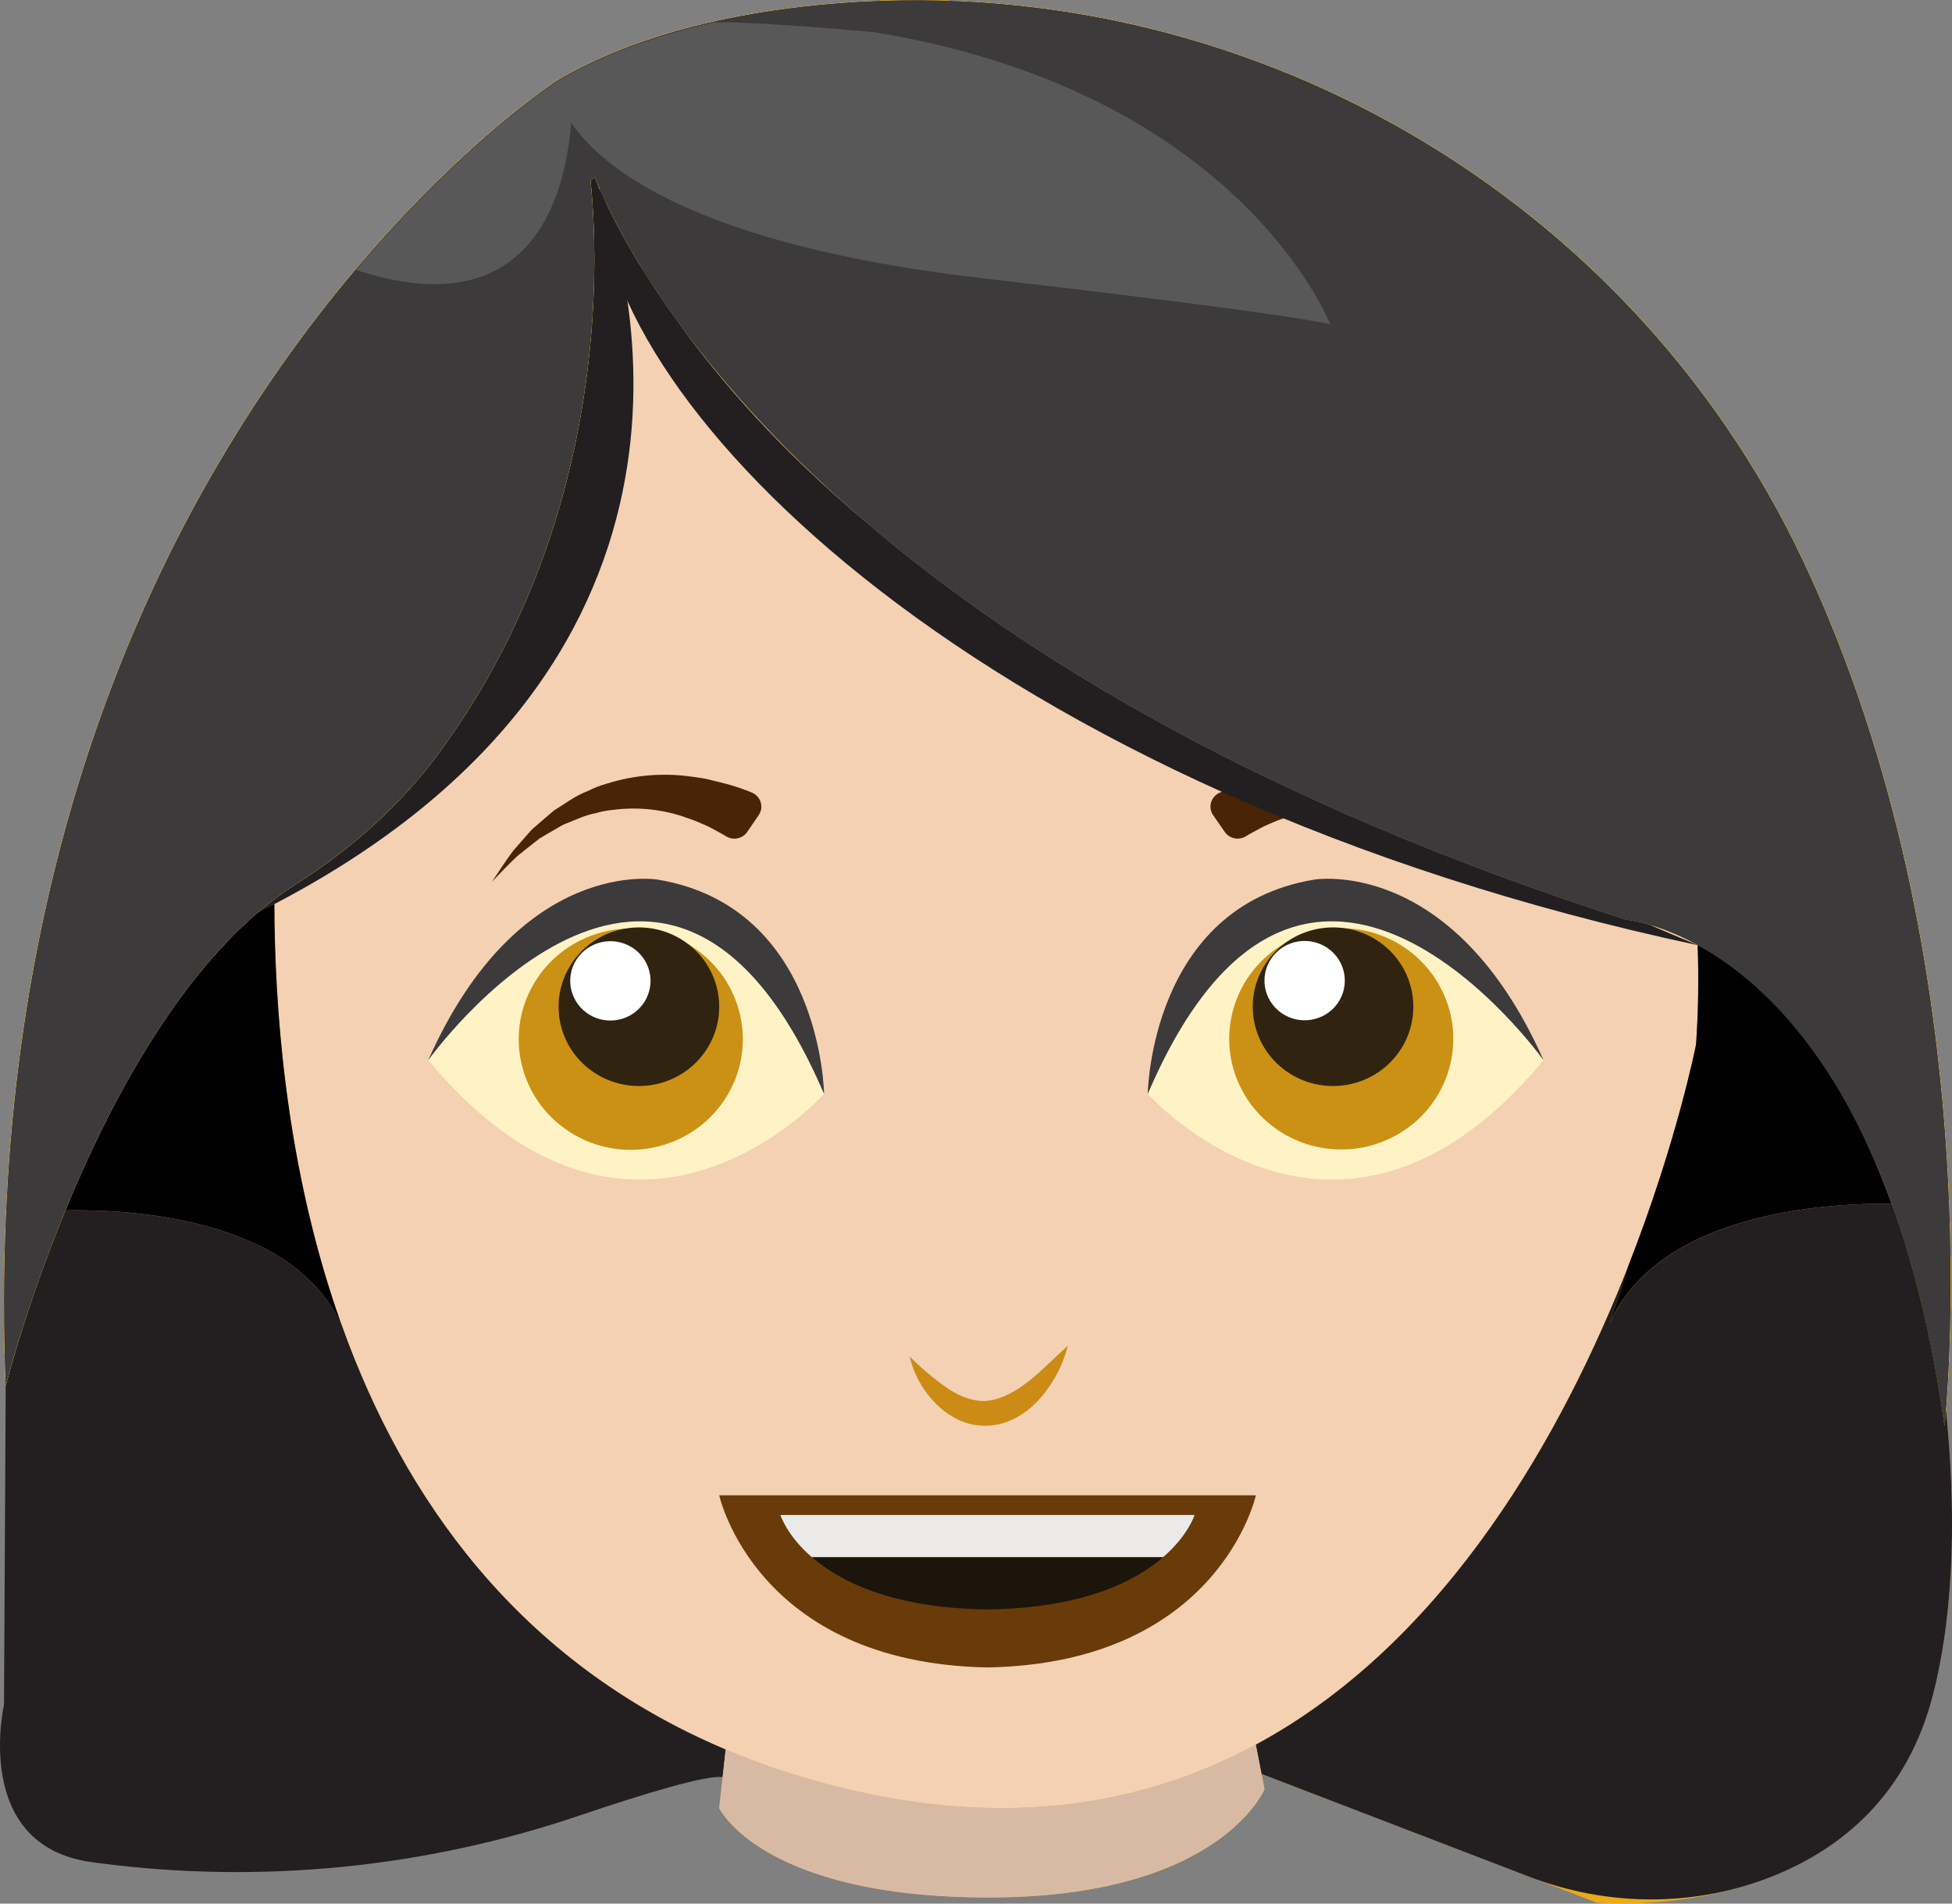 <svg width="40" height="39" viewBox="0 0 40 39" fill="none" xmlns="http://www.w3.org/2000/svg">
<rect x="0" y="0" width="40" height="39" fill="#808080" stroke="none"/>
<g clip-path="url(#clip0_1848_150)">
<path d="M36.948 11.488C33.301 3.761 25.041 -0.848 16.463 0.133C14.675 0.337 12.91 0.784 11.444 1.632C11.444 1.632 -0.641 9.376 0.116 28.394C0.116 28.394 2.063 20.66 6.063 18.115C7.187 17.399 8.193 16.514 8.98 15.447C12.503 10.673 12.265 5.285 12.099 3.688L12.191 3.636C12.964 5.554 17.092 13.622 33.322 18.844C33.322 18.844 38.449 19.246 39.847 29.216C39.846 29.214 40.897 19.852 36.948 11.488Z" fill="#FCC72A"/>
<path d="M33.323 18.842C17.093 13.62 12.964 5.552 12.191 3.635L12.1 3.686C12.265 5.284 12.504 10.672 8.981 15.445C8.193 16.512 7.188 17.401 6.063 18.113C5.914 18.209 5.767 18.312 5.623 18.422C5.62 23.823 7.001 34.042 17.147 36.602C31.116 40.126 34.757 21.395 34.757 21.395C34.803 20.718 34.813 20.039 34.788 19.361C33.932 18.89 33.323 18.842 33.323 18.842Z" fill="#FDC92B"/>
<path d="M24.859 16.7C24.832 16.662 24.815 16.618 24.808 16.572C24.801 16.526 24.805 16.48 24.818 16.435C24.832 16.391 24.855 16.35 24.887 16.316C24.919 16.281 24.957 16.254 25.001 16.237L25.069 16.209C25.202 16.157 25.337 16.111 25.476 16.072C25.616 16.034 25.752 16.003 25.888 15.969C26.024 15.935 26.168 15.923 26.306 15.902C26.866 15.833 27.434 15.885 27.971 16.055C28.105 16.092 28.234 16.142 28.357 16.204C28.484 16.254 28.605 16.316 28.72 16.39L29.041 16.595C29.053 16.602 29.065 16.611 29.076 16.621L29.362 16.866L29.511 16.995L29.64 17.142L29.887 17.423L29.906 17.447C30.058 17.649 30.19 17.863 30.331 18.067C30.156 17.89 29.988 17.705 29.806 17.538C29.799 17.532 29.791 17.525 29.783 17.518L29.5 17.294L29.354 17.179L29.194 17.083L28.896 16.911C28.883 16.903 28.869 16.896 28.855 16.891L28.538 16.762C28.428 16.716 28.312 16.681 28.195 16.658C28.081 16.623 27.963 16.601 27.845 16.591C27.382 16.531 26.912 16.571 26.467 16.71C26.361 16.748 26.254 16.78 26.15 16.821L26.131 16.829C26.029 16.876 25.925 16.913 25.828 16.967C25.73 17.022 25.625 17.074 25.53 17.133C25.46 17.176 25.376 17.191 25.296 17.175C25.215 17.158 25.144 17.112 25.098 17.044L24.859 16.7Z" fill="#4A2407"/>
<path d="M31.63 21.72C31.63 21.72 26.747 14.88 23.52 22.411C23.52 22.411 27.412 26.788 31.63 21.72Z" fill="#FFF3C6"/>
<path d="M31.63 21.721C29.766 17.522 26.923 18.022 26.923 18.022C23.563 18.584 23.52 22.411 23.52 22.411C26.747 14.88 31.63 21.721 31.63 21.721Z" fill="#CB8B14"/>
<path d="M29.746 21.673C29.964 20.439 29.128 19.265 27.878 19.05C26.629 18.835 25.44 19.661 25.223 20.894C25.005 22.127 25.841 23.301 27.09 23.516C28.339 23.731 29.528 22.906 29.746 21.673Z" fill="#CB9114"/>
<path d="M28.604 21.637C29.17 20.934 29.052 19.912 28.341 19.354C27.63 18.795 26.595 18.911 26.029 19.613C25.463 20.316 25.581 21.338 26.292 21.896C27.003 22.455 28.038 22.339 28.604 21.637Z" fill="#302411"/>
<path d="M27.409 20.557C27.669 20.189 27.579 19.682 27.207 19.425C26.835 19.167 26.321 19.256 26.06 19.624C25.799 19.991 25.89 20.498 26.262 20.756C26.634 21.013 27.148 20.924 27.409 20.557Z" fill="white"/>
<path d="M15.547 16.7C15.573 16.662 15.591 16.618 15.598 16.572C15.605 16.526 15.601 16.48 15.588 16.435C15.574 16.391 15.551 16.35 15.519 16.316C15.487 16.281 15.448 16.254 15.405 16.237L15.337 16.209C15.203 16.157 15.069 16.111 14.93 16.072C14.79 16.034 14.654 16.003 14.518 15.969C14.382 15.935 14.238 15.923 14.1 15.902C13.54 15.833 12.972 15.885 12.435 16.055C12.301 16.092 12.172 16.142 12.049 16.204C11.922 16.254 11.8 16.316 11.686 16.39L11.368 16.595C11.355 16.602 11.344 16.611 11.332 16.621L11.047 16.866L10.898 16.995L10.768 17.142L10.522 17.423L10.503 17.447C10.351 17.649 10.219 17.863 10.078 18.067C10.253 17.89 10.421 17.705 10.602 17.538C10.61 17.532 10.618 17.525 10.626 17.518L10.909 17.294L11.055 17.179L11.215 17.084L11.513 16.912C11.526 16.904 11.54 16.897 11.554 16.891L11.871 16.762C11.981 16.716 12.096 16.681 12.214 16.658C12.328 16.624 12.445 16.602 12.564 16.592C13.027 16.531 13.497 16.572 13.942 16.71C14.048 16.749 14.155 16.781 14.258 16.822L14.278 16.83C14.38 16.877 14.484 16.913 14.581 16.968C14.679 17.023 14.783 17.074 14.879 17.134C14.949 17.177 15.033 17.192 15.113 17.175C15.194 17.159 15.265 17.112 15.311 17.045L15.547 16.7Z" fill="#4A2407"/>
<path d="M8.775 21.721C8.775 21.721 13.658 14.882 16.886 22.411C16.886 22.411 12.994 26.788 8.775 21.721Z" fill="#FFF3C6"/>
<path d="M8.775 21.721C10.64 17.522 13.483 18.022 13.483 18.022C16.843 18.584 16.886 22.411 16.886 22.411C13.658 14.88 8.775 21.721 8.775 21.721Z" fill="#CB8B14"/>
<path d="M14.852 22.523C15.542 21.473 15.238 20.07 14.175 19.389C13.111 18.707 11.689 19.007 10.999 20.057C10.309 21.108 10.613 22.511 11.676 23.192C12.74 23.873 14.162 23.574 14.852 22.523Z" fill="#CB9114"/>
<path d="M14.433 21.568C14.96 20.837 14.787 19.822 14.047 19.302C13.306 18.781 12.279 18.952 11.752 19.683C11.224 20.413 11.397 21.428 12.137 21.948C12.878 22.469 13.905 22.299 14.433 21.568Z" fill="#302411"/>
<path d="M13.279 20.378C13.438 19.957 13.221 19.49 12.795 19.333C12.368 19.177 11.895 19.391 11.736 19.811C11.578 20.232 11.795 20.7 12.221 20.857C12.647 21.013 13.121 20.799 13.279 20.378Z" fill="white"/>
<path d="M18.641 27.79C18.887 28.039 19.156 28.264 19.446 28.463C19.724 28.64 20.01 28.733 20.279 28.693C20.549 28.652 20.83 28.496 21.095 28.286C21.36 28.076 21.604 27.82 21.883 27.568C21.79 27.932 21.62 28.272 21.384 28.566C21.145 28.858 20.802 29.141 20.351 29.199C20.13 29.229 19.905 29.2 19.699 29.115C19.509 29.034 19.336 28.916 19.191 28.77C18.918 28.501 18.727 28.161 18.641 27.79Z" fill="#CB8B14"/>
<path d="M36.948 11.488C33.301 3.761 25.041 -0.848 16.463 0.133C14.675 0.337 12.91 0.784 11.444 1.632C11.444 1.632 -0.641 9.376 0.116 28.394C0.116 28.394 2.063 20.66 6.063 18.115C7.187 17.399 8.193 16.514 8.98 15.447C12.503 10.673 12.265 5.285 12.099 3.688L12.191 3.636C12.964 5.554 17.092 13.622 33.322 18.844C33.322 18.844 38.449 19.246 39.847 29.216C39.846 29.214 40.897 19.852 36.948 11.488Z" fill="#FCC72A"/>
<path d="M12.191 3.635L12.099 3.686C12.265 5.284 12.503 10.672 8.98 15.445C8.193 16.512 7.187 17.401 6.063 18.113C5.788 18.29 5.526 18.485 5.279 18.698C15.151 13.76 13.027 5.708 12.212 3.687L12.191 3.635Z" fill="#9E600A"/>
<path d="M25.735 30.635H14.738C14.738 30.635 15.485 34.062 20.214 34.161H20.263C24.988 34.062 25.735 30.635 25.735 30.635Z" fill="#683B09"/>
<path d="M20.218 32.973H20.254C22.186 32.944 23.257 32.403 23.837 31.9H16.635C17.214 32.403 18.285 32.944 20.218 32.973Z" fill="#1B150B"/>
<path d="M24.479 31.038H15.992C15.992 31.038 16.12 31.454 16.633 31.901H23.835C24.352 31.454 24.479 31.038 24.479 31.038Z" fill="#EBEAE9"/>
<path d="M5.625 18.876L5.622 18.523L5.279 18.695C3.504 20.216 2.191 22.715 1.338 24.796C2.633 24.772 5.992 24.932 7.003 27.154C5.949 24.214 5.658 21.176 5.625 18.876Z" fill="#CE9117"/>
<path d="M36.948 11.488C33.301 3.761 25.041 -0.848 16.463 0.133C14.675 0.337 12.91 0.784 11.444 1.632C11.444 1.632 -0.641 9.376 0.116 28.394C0.116 28.394 2.063 20.66 6.063 18.115C7.187 17.399 8.193 16.514 8.98 15.447C12.503 10.673 12.265 5.285 12.099 3.688L12.191 3.636C12.964 5.554 17.092 13.622 33.322 18.844C33.322 18.844 38.449 19.246 39.847 29.216C39.846 29.214 40.897 19.852 36.948 11.488Z" fill="#FCC72A"/>
<path d="M34.787 19.36C34.812 20.038 34.801 20.718 34.755 21.395C34.755 21.395 34.367 23.392 33.357 25.959C33.244 26.342 33.12 26.724 32.984 27.105C34.008 24.855 37.359 24.646 38.763 24.661C37.567 21.36 35.968 19.979 34.787 19.36Z" fill="#CE9117"/>
<path d="M33.323 18.841C25.847 16.436 20.938 13.427 17.743 10.693L17.733 10.685C15.985 9.212 14.762 7.809 13.918 6.627C13.753 6.402 13.602 6.185 13.463 5.977C13.418 5.908 13.374 5.84 13.331 5.774L13.328 5.769C13.285 5.703 13.245 5.639 13.205 5.576L13.2 5.568C13.161 5.506 13.123 5.444 13.084 5.384C13.082 5.381 13.08 5.377 13.078 5.375C13.042 5.315 13.007 5.256 12.973 5.199L12.967 5.188L12.87 5.02L12.864 5.009C12.833 4.951 12.805 4.901 12.774 4.848C12.774 4.845 12.77 4.841 12.767 4.837C12.739 4.785 12.709 4.734 12.685 4.684C12.685 4.68 12.681 4.676 12.678 4.673C12.652 4.623 12.626 4.574 12.602 4.527L12.597 4.516C12.572 4.469 12.548 4.423 12.526 4.377L12.521 4.369C12.499 4.323 12.477 4.279 12.456 4.236L12.453 4.228C12.432 4.185 12.412 4.143 12.395 4.102V4.097C12.375 4.055 12.357 4.015 12.34 3.976C12.322 3.937 12.305 3.899 12.289 3.861C12.289 8.324 20.16 16.241 34.792 19.365C34.48 19.235 34.151 19.095 33.802 18.946C33.646 18.896 33.485 18.861 33.323 18.841Z" fill="#9E600A"/>
<path d="M36.948 11.488C33.301 3.761 25.041 -0.848 16.463 0.133C14.675 0.337 12.91 0.784 11.444 1.632C11.444 1.632 -0.641 9.376 0.116 28.394C0.116 28.394 2.063 20.66 6.063 18.115C7.187 17.399 8.193 16.514 8.98 15.447C12.503 10.673 12.265 5.285 12.099 3.688L12.191 3.636C12.964 5.554 17.092 13.622 33.322 18.844C33.322 18.844 38.449 19.246 39.847 29.216C39.846 29.214 40.897 19.852 36.948 11.488Z" fill="#FCC72A"/>
<path d="M33.44 25.75C33.447 25.73 33.455 25.71 33.463 25.689C33.455 25.712 33.448 25.733 33.44 25.75Z" fill="#E9AB1A"/>
<path d="M38.568 24.148C38.592 24.205 38.616 24.267 38.64 24.329L38.568 24.148Z" fill="#E9AB1A"/>
<path d="M33.541 25.487C33.541 25.483 33.544 25.478 33.546 25.474C33.547 25.47 33.543 25.483 33.541 25.487Z" fill="#E9AB1A"/>
<path d="M39.877 28.89C39.86 29.101 39.847 29.214 39.847 29.214C39.593 27.397 39.214 25.898 38.766 24.661C37.361 24.646 34.011 24.855 32.987 27.105C33.123 26.724 33.247 26.342 33.359 25.959L33.372 25.927C32.059 29.277 29.687 33.612 25.734 35.743L25.851 36.343L32.718 38.979C32.718 38.979 38.391 39.529 39.614 34.698C40.078 32.869 40.068 30.779 39.877 28.89Z" fill="#E9AB1A"/>
<path d="M17.148 36.601C16.371 36.406 15.609 36.153 14.871 35.843L14.738 37.043C14.738 37.043 15.603 38.874 20.261 38.874C25.004 38.874 25.912 36.655 25.912 36.655L25.733 35.742C23.44 36.98 20.612 37.475 17.148 36.601Z" fill="#F2B622"/>
<path d="M11.704 2.515C12.36 3.475 14.309 5.024 20.118 5.699C25.286 6.299 26.847 6.545 27.261 6.645C27.008 6.052 24.964 1.814 17.913 0.659C17.913 0.659 15.516 0.436 14.627 0.458C13.49 0.713 12.403 1.095 11.445 1.649C11.445 1.649 9.542 2.869 7.293 5.529C10.876 6.71 11.584 4.046 11.704 2.515Z" fill="#FFEFBB"/>
<path d="M36.948 11.488C33.301 3.761 25.041 -0.848 16.463 0.133C14.675 0.337 12.91 0.784 11.444 1.632C11.444 1.632 -0.641 9.376 0.116 28.394C0.116 28.394 2.063 20.66 6.063 18.115C7.187 17.399 8.193 16.514 8.98 15.447C12.503 10.673 12.265 5.285 12.099 3.688L12.191 3.636C12.964 5.554 17.092 13.622 33.322 18.844C33.322 18.844 38.449 19.246 39.847 29.216C39.846 29.214 40.897 19.852 36.948 11.488Z" fill="#FCC72A"/>
<path d="M33.323 18.842C17.093 13.62 12.964 5.552 12.191 3.635L12.1 3.686C12.265 5.284 12.504 10.672 8.981 15.445C8.193 16.512 7.188 17.401 6.063 18.113C5.914 18.209 5.767 18.312 5.623 18.422C5.62 23.823 7.001 34.042 17.147 36.602C31.116 40.126 34.757 21.395 34.757 21.395C34.803 20.718 34.813 20.039 34.788 19.361C33.932 18.89 33.323 18.842 33.323 18.842Z" fill="#F4D1B3"/>
<path d="M24.859 16.7C24.832 16.662 24.815 16.618 24.808 16.572C24.801 16.526 24.805 16.48 24.818 16.435C24.832 16.391 24.855 16.35 24.887 16.316C24.919 16.281 24.957 16.254 25.001 16.237L25.069 16.209C25.202 16.157 25.337 16.111 25.476 16.072C25.616 16.034 25.752 16.003 25.888 15.969C26.024 15.935 26.168 15.923 26.306 15.902C26.866 15.833 27.434 15.885 27.971 16.055C28.105 16.092 28.234 16.142 28.357 16.204C28.484 16.254 28.605 16.316 28.72 16.39L29.041 16.595C29.053 16.602 29.065 16.611 29.076 16.621L29.362 16.866L29.511 16.995L29.64 17.142L29.887 17.423L29.906 17.447C30.058 17.649 30.19 17.863 30.331 18.067C30.156 17.89 29.988 17.705 29.806 17.538C29.799 17.532 29.791 17.525 29.783 17.518L29.5 17.294L29.354 17.179L29.194 17.083L28.896 16.911C28.883 16.903 28.869 16.896 28.855 16.891L28.538 16.762C28.428 16.716 28.312 16.681 28.195 16.658C28.081 16.623 27.963 16.601 27.845 16.591C27.382 16.531 26.912 16.571 26.467 16.71C26.361 16.748 26.254 16.78 26.15 16.821L26.131 16.829C26.029 16.876 25.925 16.913 25.828 16.967C25.73 17.022 25.625 17.074 25.53 17.133C25.46 17.176 25.376 17.191 25.296 17.175C25.215 17.158 25.144 17.112 25.098 17.044L24.859 16.7Z" fill="#4A2407"/>
<path d="M31.63 21.72C31.63 21.72 26.747 14.88 23.52 22.411C23.52 22.411 27.412 26.788 31.63 21.72Z" fill="#FFF3C6"/>
<path d="M31.63 21.721C29.766 17.522 26.923 18.022 26.923 18.022C23.563 18.584 23.52 22.411 23.52 22.411C26.747 14.88 31.63 21.721 31.63 21.721Z" fill="#3C3A3B"/>
<path d="M29.746 21.673C29.964 20.439 29.128 19.265 27.878 19.05C26.629 18.835 25.44 19.661 25.223 20.894C25.005 22.127 25.841 23.301 27.09 23.516C28.339 23.731 29.528 22.906 29.746 21.673Z" fill="#CB9114"/>
<path d="M28.604 21.637C29.17 20.934 29.052 19.912 28.341 19.354C27.63 18.795 26.595 18.911 26.029 19.613C25.463 20.316 25.581 21.338 26.292 21.896C27.003 22.455 28.038 22.339 28.604 21.637Z" fill="#302411"/>
<path d="M27.409 20.557C27.669 20.189 27.579 19.682 27.207 19.425C26.835 19.167 26.321 19.256 26.06 19.624C25.799 19.991 25.89 20.498 26.262 20.756C26.634 21.013 27.148 20.924 27.409 20.557Z" fill="white"/>
<path d="M15.547 16.7C15.573 16.662 15.591 16.618 15.598 16.572C15.605 16.526 15.601 16.48 15.588 16.435C15.574 16.391 15.551 16.35 15.519 16.316C15.487 16.281 15.448 16.254 15.405 16.237L15.337 16.209C15.203 16.157 15.069 16.111 14.93 16.072C14.79 16.034 14.654 16.003 14.518 15.969C14.382 15.935 14.238 15.923 14.1 15.902C13.54 15.833 12.972 15.885 12.435 16.055C12.301 16.092 12.172 16.142 12.049 16.204C11.922 16.254 11.8 16.316 11.686 16.39L11.368 16.595C11.355 16.602 11.344 16.611 11.332 16.621L11.047 16.866L10.898 16.995L10.768 17.142L10.522 17.423L10.503 17.447C10.351 17.649 10.219 17.863 10.078 18.067C10.253 17.89 10.421 17.705 10.602 17.538C10.61 17.532 10.618 17.525 10.626 17.518L10.909 17.294L11.055 17.179L11.215 17.084L11.513 16.912C11.526 16.904 11.54 16.897 11.554 16.891L11.871 16.762C11.981 16.716 12.096 16.681 12.214 16.658C12.328 16.624 12.445 16.602 12.564 16.592C13.027 16.531 13.497 16.572 13.942 16.71C14.048 16.749 14.155 16.781 14.258 16.822L14.278 16.83C14.38 16.877 14.484 16.913 14.581 16.968C14.679 17.023 14.783 17.074 14.879 17.134C14.949 17.177 15.033 17.192 15.113 17.175C15.194 17.159 15.265 17.112 15.311 17.045L15.547 16.7Z" fill="#4A2407"/>
<path d="M8.775 21.721C8.775 21.721 13.658 14.882 16.886 22.411C16.886 22.411 12.994 26.788 8.775 21.721Z" fill="#FFF3C6"/>
<path d="M8.775 21.721C10.64 17.522 13.483 18.022 13.483 18.022C16.843 18.584 16.886 22.411 16.886 22.411C13.658 14.88 8.775 21.721 8.775 21.721Z" fill="#3C3A3B"/>
<path d="M14.852 22.523C15.542 21.473 15.238 20.07 14.175 19.389C13.111 18.707 11.689 19.007 10.999 20.057C10.309 21.108 10.613 22.511 11.676 23.192C12.74 23.873 14.162 23.574 14.852 22.523Z" fill="#CB9114"/>
<path d="M14.433 21.568C14.96 20.837 14.787 19.822 14.047 19.302C13.306 18.781 12.279 18.952 11.752 19.683C11.224 20.413 11.397 21.428 12.137 21.948C12.878 22.469 13.905 22.299 14.433 21.568Z" fill="#302411"/>
<path d="M13.279 20.378C13.438 19.957 13.221 19.49 12.795 19.333C12.368 19.177 11.895 19.391 11.736 19.811C11.578 20.232 11.795 20.7 12.221 20.857C12.647 21.013 13.121 20.799 13.279 20.378Z" fill="white"/>
<path d="M18.641 27.79C18.887 28.039 19.156 28.264 19.446 28.463C19.724 28.64 20.01 28.733 20.279 28.693C20.549 28.652 20.83 28.496 21.095 28.286C21.36 28.076 21.604 27.82 21.883 27.568C21.79 27.932 21.62 28.272 21.384 28.566C21.145 28.858 20.802 29.141 20.351 29.199C20.13 29.229 19.905 29.2 19.699 29.115C19.509 29.034 19.336 28.916 19.191 28.77C18.918 28.501 18.727 28.161 18.641 27.79Z" fill="#CB8B14"/>
<path d="M36.948 11.488C33.301 3.761 25.041 -0.848 16.463 0.133C14.675 0.337 12.91 0.784 11.444 1.632C11.444 1.632 -0.641 9.376 0.116 28.394C0.116 28.394 2.063 20.66 6.063 18.115C7.187 17.399 8.193 16.514 8.98 15.447C12.503 10.673 12.265 5.285 12.099 3.688L12.191 3.636C12.964 5.554 17.092 13.622 33.322 18.844C33.322 18.844 38.449 19.246 39.847 29.216C39.846 29.214 40.897 19.852 36.948 11.488Z" fill="#FCC72A"/>
<path d="M12.191 3.635L12.099 3.686C12.265 5.284 12.503 10.672 8.98 15.445C8.193 16.512 7.187 17.401 6.063 18.113C5.788 18.29 5.526 18.485 5.279 18.698C15.151 13.76 13.027 5.708 12.212 3.687L12.191 3.635Z" fill="#231F20"/>
<path d="M25.735 30.635H14.738C14.738 30.635 15.485 34.062 20.214 34.161H20.263C24.988 34.062 25.735 30.635 25.735 30.635Z" fill="#683B09"/>
<path d="M20.218 32.973H20.254C22.186 32.944 23.257 32.403 23.837 31.9H16.635C17.214 32.403 18.285 32.944 20.218 32.973Z" fill="#1B150B"/>
<path d="M24.479 31.038H15.992C15.992 31.038 16.12 31.454 16.633 31.901H23.835C24.352 31.454 24.479 31.038 24.479 31.038Z" fill="#EBEAE9"/>
<path d="M5.625 18.876L5.622 18.523L5.279 18.695C3.504 20.216 2.191 22.715 1.338 24.796C2.633 24.772 5.992 24.932 7.003 27.154C5.949 24.214 5.658 21.176 5.625 18.876Z" fill="black"/>
<path d="M7.005 27.155C5.994 24.935 2.636 24.774 1.34 24.797C0.855 25.967 0.446 27.167 0.117 28.39L0.082 34.928C0.082 34.928 -0.582 37.803 1.864 38.148L2.023 38.17C5.342 38.603 8.717 38.269 11.882 37.193C13.221 36.74 14.484 36.36 14.807 36.409L14.87 35.842C10.602 34.041 8.262 30.668 7.005 27.155Z" fill="#231F20"/>
<path d="M36.948 11.488C33.301 3.761 25.041 -0.848 16.463 0.133C14.675 0.337 12.91 0.784 11.444 1.632C11.444 1.632 -0.641 9.376 0.116 28.394C0.116 28.394 2.063 20.66 6.063 18.115C7.187 17.399 8.193 16.514 8.98 15.447C12.503 10.673 12.265 5.285 12.099 3.688L12.191 3.636C12.964 5.554 17.092 13.622 33.322 18.844C33.322 18.844 38.449 19.246 39.847 29.216C39.846 29.214 40.897 19.852 36.948 11.488Z" fill="#FCC72A"/>
<path d="M34.787 19.36C34.812 20.038 34.801 20.718 34.755 21.395C34.755 21.395 34.367 23.392 33.357 25.959C33.244 26.342 33.12 26.724 32.984 27.105C34.008 24.855 37.359 24.646 38.763 24.661C37.567 21.36 35.968 19.979 34.787 19.36Z" fill="black"/>
<path d="M33.323 18.841C25.847 16.436 20.938 13.427 17.743 10.693L17.733 10.685C15.985 9.212 14.762 7.809 13.918 6.627C13.753 6.402 13.602 6.185 13.463 5.977C13.418 5.908 13.374 5.84 13.331 5.774L13.328 5.769C13.285 5.703 13.245 5.639 13.205 5.576L13.2 5.568C13.161 5.506 13.123 5.444 13.084 5.384C13.082 5.381 13.08 5.377 13.078 5.375C13.042 5.315 13.007 5.256 12.973 5.199L12.967 5.188L12.87 5.02L12.864 5.009C12.833 4.951 12.805 4.901 12.774 4.848C12.774 4.845 12.77 4.841 12.767 4.837C12.739 4.785 12.709 4.734 12.685 4.684C12.685 4.68 12.681 4.676 12.678 4.673C12.652 4.623 12.626 4.574 12.602 4.527L12.597 4.516C12.572 4.469 12.548 4.423 12.526 4.377L12.521 4.369C12.499 4.323 12.477 4.279 12.456 4.236L12.453 4.228C12.432 4.185 12.412 4.143 12.395 4.102V4.097C12.375 4.055 12.357 4.015 12.34 3.976C12.322 3.937 12.305 3.899 12.289 3.861C12.289 8.324 20.16 16.241 34.792 19.365C34.48 19.235 34.151 19.095 33.802 18.946C33.646 18.896 33.485 18.861 33.323 18.841Z" fill="#231F20"/>
<path d="M36.948 11.488C33.301 3.761 25.041 -0.848 16.463 0.133C14.675 0.337 12.91 0.784 11.444 1.632C11.444 1.632 -0.641 9.376 0.116 28.394C0.116 28.394 2.063 20.66 6.063 18.115C7.187 17.399 8.193 16.514 8.98 15.447C12.503 10.673 12.265 5.285 12.099 3.688L12.191 3.636C12.964 5.554 17.092 13.622 33.322 18.844C33.322 18.844 38.449 19.246 39.847 29.216C39.846 29.214 40.897 19.852 36.948 11.488Z" fill="#3C3A3B"/>
<path d="M33.44 25.75C33.447 25.73 33.455 25.71 33.463 25.689C33.455 25.712 33.448 25.733 33.44 25.75Z" fill="#231F20"/>
<path d="M38.568 24.148C38.592 24.205 38.616 24.267 38.64 24.329L38.568 24.148Z" fill="#231F20"/>
<path d="M33.541 25.487C33.541 25.483 33.544 25.478 33.546 25.474C33.547 25.47 33.543 25.483 33.541 25.487Z" fill="#231F20"/>
<path d="M39.877 28.89C39.86 29.101 39.847 29.214 39.847 29.214C39.593 27.397 39.214 25.898 38.766 24.661C37.361 24.646 34.011 24.855 32.987 27.105C33.123 26.724 33.247 26.342 33.359 25.959L33.372 25.927C32.059 29.277 29.687 33.612 25.734 35.743L25.851 36.343L31.327 38.446C32.95 39.07 34.76 39.079 36.37 38.421C37.738 37.862 39.09 36.779 39.616 34.7C40.078 32.869 40.068 30.779 39.877 28.89Z" fill="#231F20"/>
<path d="M17.148 36.601C16.371 36.406 15.609 36.153 14.871 35.843L14.738 37.043C14.738 37.043 15.603 38.874 20.261 38.874C25.004 38.874 25.912 36.655 25.912 36.655L25.733 35.742C23.44 36.98 20.612 37.475 17.148 36.601Z" fill="#D8BAA4"/>
<path d="M11.704 2.515C12.36 3.475 14.309 5.024 20.118 5.699C25.286 6.299 26.847 6.545 27.261 6.645C27.008 6.052 24.964 1.814 17.913 0.659C17.913 0.659 15.516 0.436 14.627 0.458C13.49 0.713 12.403 1.095 11.445 1.649C11.445 1.649 9.542 2.869 7.293 5.529C10.876 6.71 11.584 4.046 11.704 2.515Z" fill="#585858"/>
</g>
<defs>
<clipPath id="clip0_1848_150">
<rect width="40" height="39" fill="white"/>
</clipPath>
</defs>
</svg>
